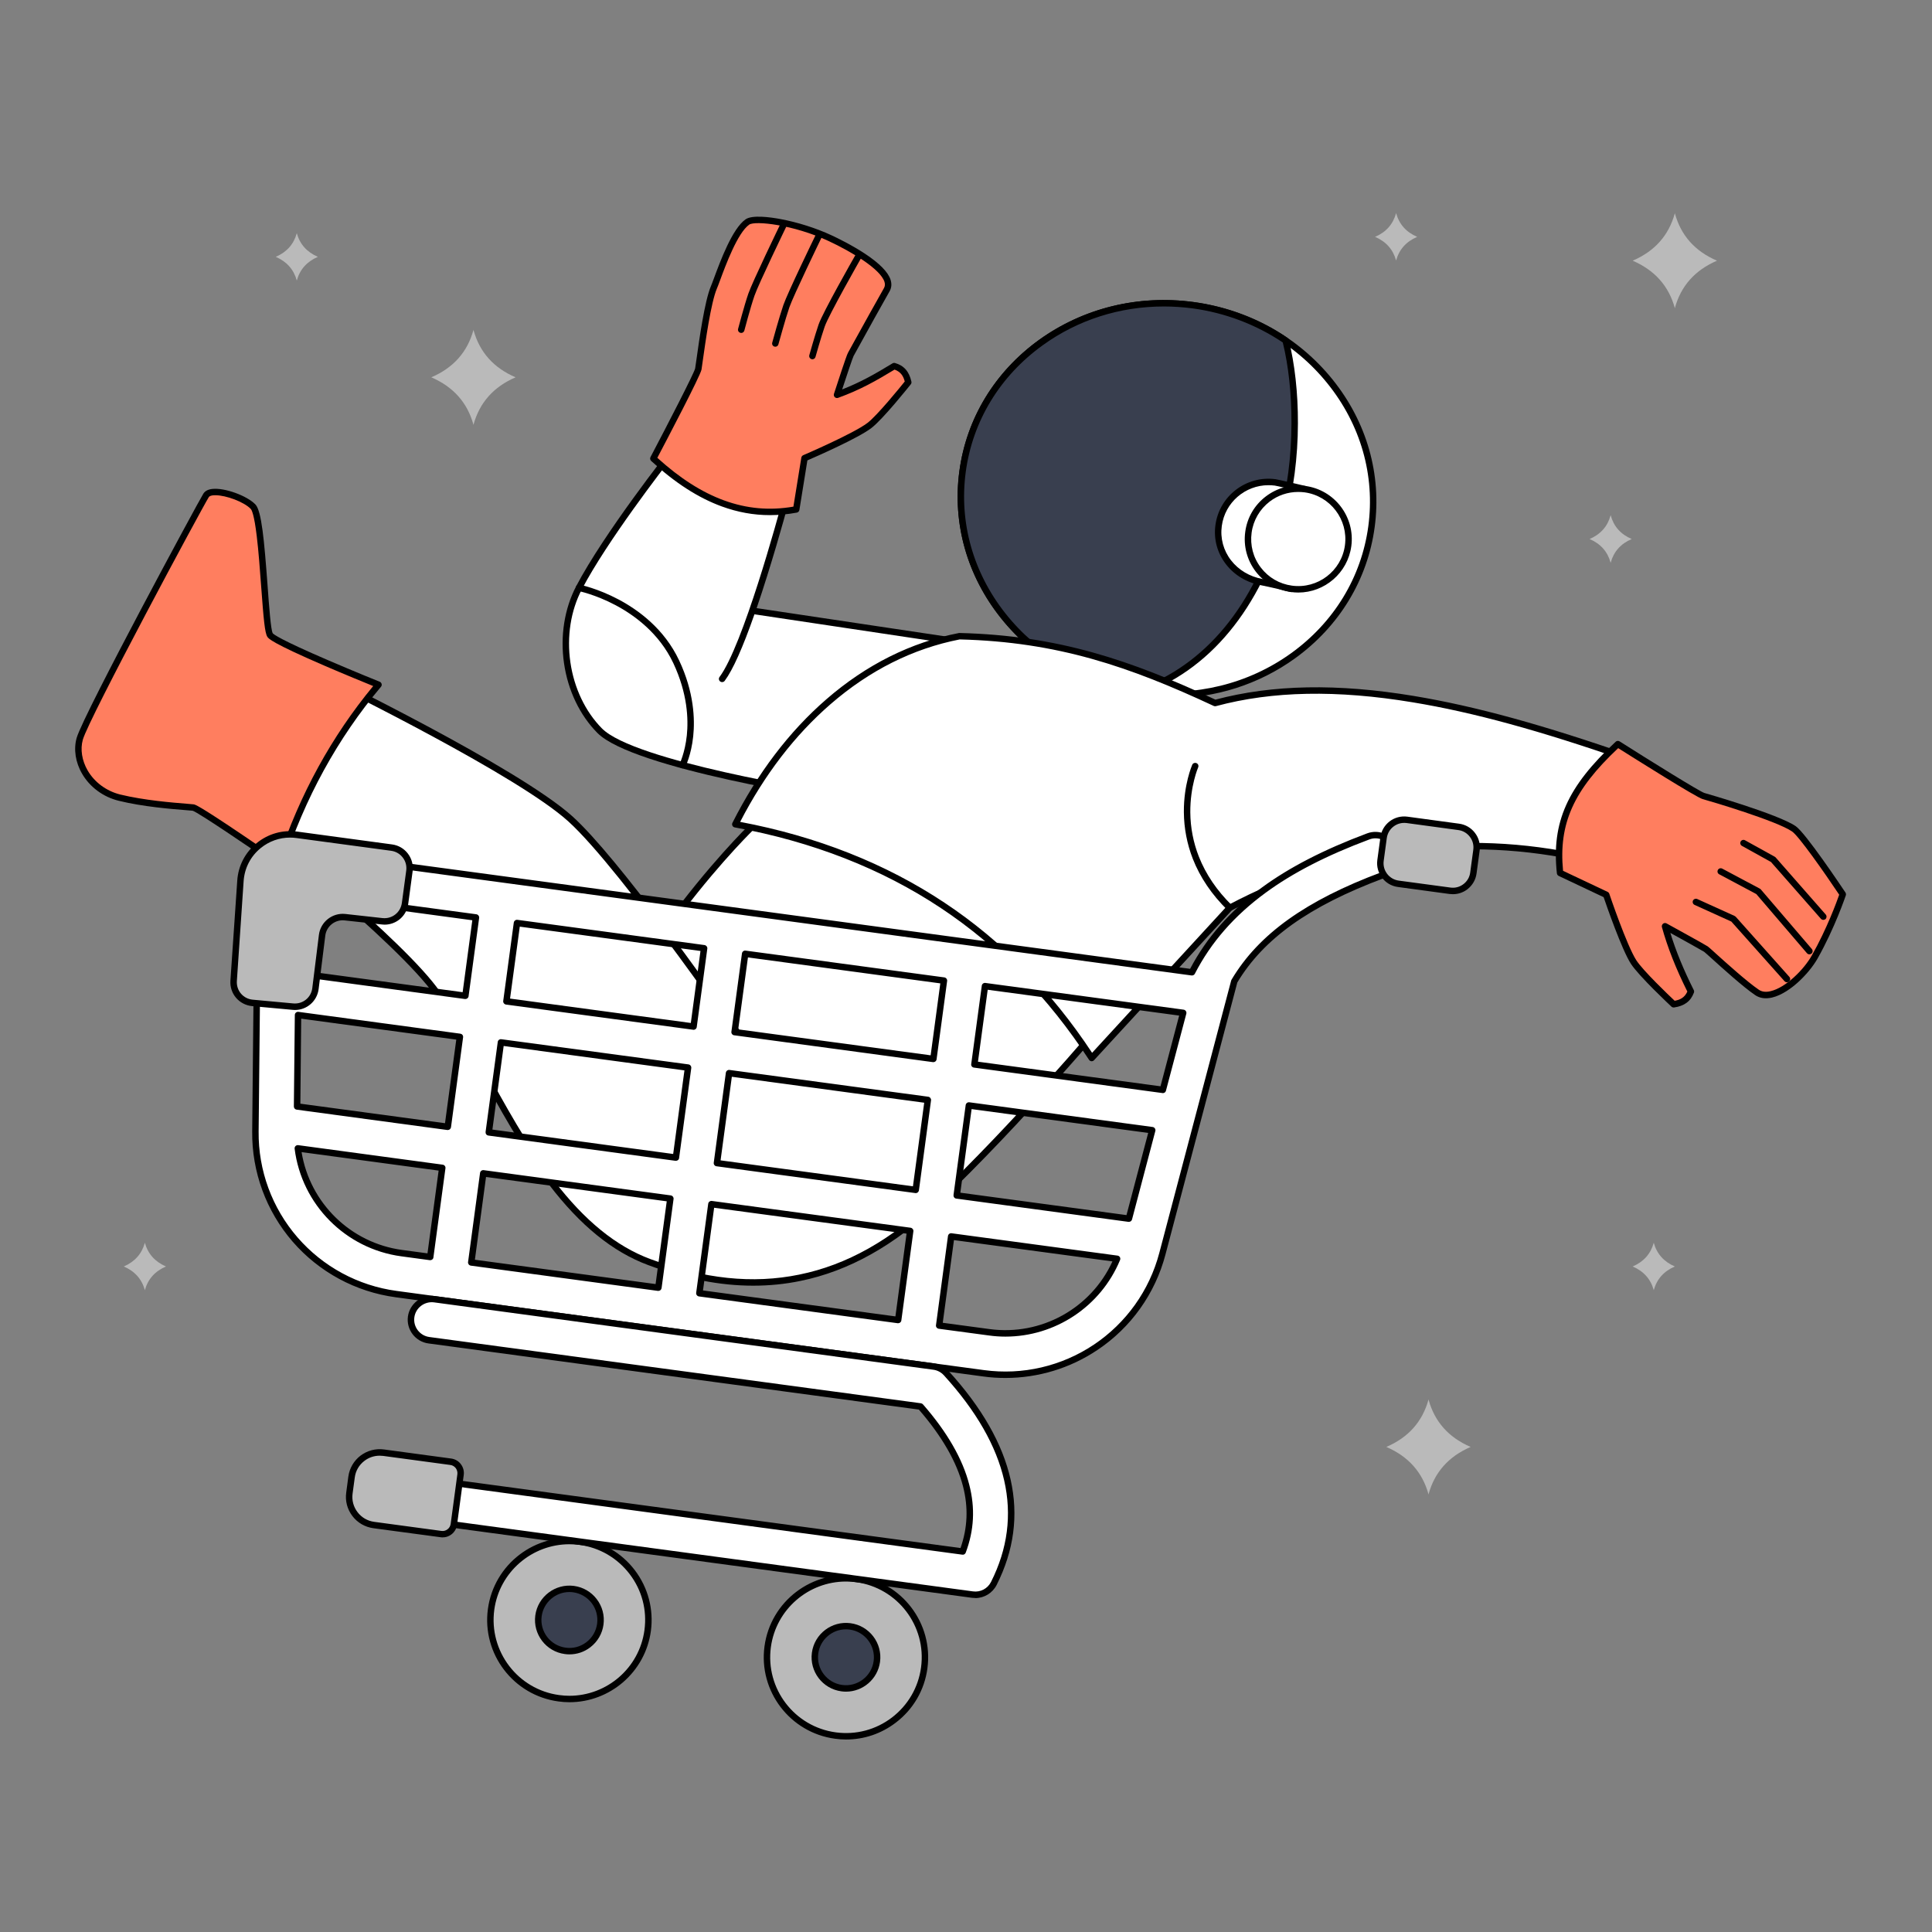 <svg version="1.2" xmlns="http://www.w3.org/2000/svg" viewBox="0 0 3000 3000" width="3000" height="3000">
	<rect x="0" y="0" width="3000" height="3000" fill="#808080" stroke="none"/>
	<style>
		.s0 { fill: #bababa } 
		.s1 { fill: #ffffff } 
		.s2 { fill: #000000 } 
		.s3 { fill: #393f4f } 
		.s4 { fill: #ff7e5f } 
	</style>
	<path id="Layer" class="s0" d="m225 1929.9v-0.4q0 0.1-0.1 0.2 0-0.1 0-0.2v0.4q-7.1 25.6-32.7 36.7 25.6 11 32.7 36.6v0.4q0-0.1 0-0.2 0.1 0.1 0.1 0.2v-0.4q7.1-25.6 32.7-36.6-25.6-11.1-32.7-36.7z"/>
	<path id="Layer" class="s0" d="m460.9 362.2v-0.4q0 0.1 0 0.2 0-0.1-0.1-0.2v0.4q-7 25.6-32.6 36.6 25.6 11.1 32.6 36.7v0.4q0.1-0.1 0.1-0.2 0 0.1 0 0.2v-0.4q7.1-25.6 32.7-36.7-25.6-11-32.7-36.6z"/>
	<path id="Layer" class="s0" d="m2568 1929.9v-0.4q0 0.1-0.1 0.2 0-0.1 0-0.2v0.4q-7.1 25.6-32.7 36.7 25.6 11 32.7 36.6v0.4q0-0.1 0-0.2 0.1 0.1 0.1 0.2v-0.4q7.1-25.6 32.7-36.6-25.6-11.1-32.7-36.7z"/>
	<path id="Layer" class="s0" d="m2501.1 800.3v-0.3q-0.1 0.1-0.1 0.1 0 0-0.1-0.1v0.3q-7 25.7-32.6 36.7 25.6 11 32.6 36.6v0.4q0.1-0.1 0.1-0.2 0 0.1 0.1 0.2v-0.4q7-25.6 32.6-36.6-25.6-11-32.6-36.7z"/>
	<path id="Layer" class="s0" d="m2167.9 331.1v-0.3q0 0 0 0.1 0-0.1-0.1-0.1v0.3q-7 25.7-32.6 36.7 25.6 11 32.6 36.6v0.4q0.1-0.1 0.1-0.2 0 0.1 0 0.2v-0.4q7.1-25.6 32.7-36.6-25.6-11-32.7-36.7z"/>
	<path id="Layer" class="s0" d="m735.3 512.6v-0.7q-0.1 0.2-0.1 0.4-0.1-0.2-0.1-0.4v0.7q-14.1 51.3-65.4 73.3 51.3 22.1 65.4 73.4v0.7q0-0.2 0.1-0.4 0 0.2 0.1 0.4v-0.7q14.1-51.3 65.3-73.4-51.2-22-65.3-73.3z"/>
	<path id="Layer" class="s0" d="m2218.3 2173.5v-0.7q-0.1 0.1-0.1 0.3-0.1-0.2-0.1-0.3v0.7q-14.2 51.3-65.4 73.3 51.2 22.1 65.4 73.3v0.8q0-0.2 0.1-0.4 0 0.2 0.1 0.4v-0.8q14.1-51.2 65.3-73.3-51.2-22-65.3-73.3z"/>
	<path id="Layer" class="s0" d="m2600.8 331.5v-0.7q-0.1 0.1-0.1 0.3-0.1-0.2-0.1-0.3v0.7q-14.2 51.3-65.4 73.3 51.2 22.1 65.4 73.3v0.8q0-0.2 0.1-0.4 0 0.2 0.1 0.4v-0.8q14.1-51.2 65.3-73.3-51.2-22-65.3-73.3z"/>
	<path id="Layer" class="s1" d="m1168.4 1637c0 0-198.3-289.1-282.7-365.5-84.5-76.4-395.6-226.9-395.6-226.9l-109 224.7c0 0 240 190 297.6 272.8 83.5 119.9 163.8 355.9 329.2 417.5 165.5 61.7 310.3 35.1 445.7-94.1 135.5-129.3 266.7-287 266.7-287-43.7-244.7-264-319.1-553.7-293.7 0 0-64.1 62-135.2 161.3"/>
	<path id="Layer" fill-rule="evenodd" class="s2" d="m1169.6 1996.4c-51.8 0-105.8-10.6-163.4-32.1-54.8-20.4-105.1-61.2-153.7-124.8-42.3-55.1-78-120.6-109.6-178.4-23.6-43.2-45.9-84-68.3-116.1-56.6-81.3-294.2-269.9-296.6-271.8-1.8-1.5-2.4-4-1.4-6.1l109-224.6c1.2-2.5 4.2-3.6 6.7-2.4 12.7 6.2 312.6 151.7 396.8 227.7 35.5 32.2 90.3 100.6 142.3 169.8 68.9-95.3 131.1-155.8 131.7-156.4 0.8-0.8 1.9-1.3 3.1-1.4 154-13.5 279 2 371.6 46 103.3 49.1 166.3 133.8 187.4 251.8 0.3 1.4-0.1 2.9-1.1 4.1-1.3 1.5-132.9 159.4-267 287.4-33.9 32.3-69.1 58.8-104.6 78.6-35.3 19.8-72.1 33.7-109.5 41.3-24 5-48.5 7.4-73.4 7.4zm-782.2-728.6c29.6 23.7 240.9 193.2 295.4 271.5 22.7 32.5 45.1 73.6 68.9 117 31.4 57.5 67 122.6 108.7 177.2 47.5 62 96.3 101.7 149.3 121.5 83.4 31 159.1 39 231.3 24.2 73.8-15 142.2-53.4 209.2-117.4 126-120.2 249.8-266.9 264.7-284.8-10.6-57.7-31.7-107.5-62.8-148.2-29.9-39.2-69.8-70.8-118.6-94-90.6-43.1-213.3-58.3-364.7-45.2-9.2 9.1-67.5 67.8-131.1 156.4 68.3 91.5 130.3 181.6 134.8 188.2 1.6 2.3 1 5.4-1.3 7-2.3 1.5-5.4 0.9-7-1.3-1.9-2.9-198.9-289.6-281.9-364.6-77.5-70.2-351.4-205.2-389.9-224z"/>
	<path id="Layer" class="s1" d="m1168.2 948.4l338.5 50.7-202.4 238.9c0 0-318.5-48-373.1-103.4-54.9-55.5-68.9-151.6-32.2-221.8 43.5-83.1 144.7-211 144.7-211l178.4 68.2c0 0-60.7 230.5-100.8 284.2"/>
	<path id="Layer" fill-rule="evenodd" class="s2" d="m1304.3 1243q-0.4 0-0.8-0.1c-13-1.9-320.7-48.9-375.9-104.8-27.3-27.6-45.7-66-51.8-108.2-6.1-42.1 0.6-84.6 18.8-119.5 43.2-82.5 144.1-210.5 145.2-211.8 1.3-1.7 3.6-2.3 5.7-1.5l178.4 68.2c2.4 0.9 3.7 3.5 3 5.9-0.1 0.6-15.4 58.5-35.4 122.2q-8.6 27.6-16.6 50.9l332.5 49.8c1.8 0.3 3.3 1.5 3.9 3.2 0.7 1.7 0.4 3.6-0.8 5l-202.4 238.9c-0.9 1.1-2.3 1.8-3.8 1.8zm-259-535.3c-15.2 19.5-102.6 132.5-141.8 207.4-17.3 33-23.6 73.2-17.8 113.4 5.8 40 23.2 76.5 49 102.6 50.3 50.9 336.3 96.6 367.6 101.5l194.8-229.9-325.6-48.8c-18.1 51.8-33.6 86.4-46.2 103.3-1.6 2.2-4.8 2.6-7 1-2.2-1.7-2.7-4.8-1-7 36.1-48.3 90.2-246.3 98.8-278.2l-170.8-65.3z"/>
	<path id="Layer" class="s1" d="m2129.7 817.9c-22.5 166.5-182.5 281.9-358.1 258.3-175.6-23.7-299.4-177.4-276.9-343.9 22.4-166.5 182.5-282 358.1-258.3 175.6 23.7 299.3 177.4 276.9 343.9z"/>
	<path id="Layer" fill-rule="evenodd" class="s2" d="m1817.3 1084.2c-15.4 0-30.9-1-46.4-3.1-86.1-11.6-162.8-54.3-215.9-120.3-53.1-66-76.3-147.4-65.3-229.2 11-81.8 55-154.2 123.7-203.8 68.7-49.5 153.9-70.4 240-58.8 86.1 11.6 162.7 54.4 215.8 120.3 53.2 66 76.4 147.4 65.4 229.2-11 81.8-55 154.2-123.7 203.8-56.3 40.6-123.7 61.9-193.6 61.9zm-10.3-608.3c-67.8 0-133.2 20.7-187.7 60.1-66.5 47.9-109 117.9-119.7 196.9-10.7 79.1 11.8 157.8 63.2 221.7 51.5 63.9 125.9 105.3 209.4 116.6 83.5 11.2 166.2-9 232.8-57 66.5-48 109-117.9 119.7-197 10.6-79-11.8-157.7-63.3-221.6-51.4-64-125.8-105.4-209.3-116.6-15.1-2.1-30.2-3.1-45.1-3.1z"/>
	<path id="Layer" class="s3" d="m1494.6 732.3c-22.1 164.5 99.1 317 271.6 343 109.7-37.6 186.9-134.2 224.9-269.6 27-96.4 22.9-206.8 5.2-277-41.3-28.1-90-47.5-143.6-54.7-175.3-23.6-335.6 92-358.1 258.3z"/>
	<path id="Layer" fill-rule="evenodd" class="s2" d="m1766.2 1080.3q-0.4 0-0.8 0c-84.7-12.8-160-55.9-211.9-121.5-52.1-65.6-74.7-146.3-63.8-227.2 11-81.8 55-154.2 123.7-203.8 68.7-49.5 153.9-70.4 240-58.8 52.3 7.1 102.7 26.3 145.7 55.6 1 0.7 1.7 1.7 2 2.9 9.4 37.1 14.5 83.2 14.3 129.9-0.1 52.7-6.9 104.5-19.5 149.6-19.3 68.8-48.4 127.1-86.5 173.3-39 47.4-86.7 80.9-141.6 99.8q-0.8 0.2-1.6 0.2zm40.8-604.4c-67.8 0-133.2 20.7-187.7 60.1-66.6 47.9-109.1 117.9-119.7 196.9-10.5 78.2 11.4 156.2 61.7 219.7 50.1 63.3 122.7 105 204.4 117.6 52.7-18.3 98.4-50.7 136-96.2 37.2-45.1 65.6-102.2 84.5-169.7 12.5-44.2 19.1-95.1 19.2-146.9 0.2-45.1-4.6-89.6-13.5-125.6-41.4-27.8-89.6-46.1-139.8-52.9-15.1-2-30.2-3-45.1-3z"/>
	<path id="Layer" class="s1" d="m1141.8 1279.9c74.6-147.8 195.2-262.4 348-292 150.2 3.7 262 40.8 397 103.8 190.5-51.2 415 6.1 646.9 87.1l-70.5 155.2c-176.5-40.4-369.4-22-553.6 75.6l-214.5 233.3c-125.5-192.9-306.6-318.1-553.3-363z"/>
	<path id="Layer" fill-rule="evenodd" class="s2" d="m1695.1 1647.9q-0.2 0-0.4 0c-1.5-0.2-2.9-1-3.7-2.3-63.1-96.8-140.4-176.1-229.9-235.5-92-61.2-199.7-103.3-320.2-125.3-1.5-0.2-2.9-1.2-3.6-2.7-0.7-1.4-0.7-3 0-4.4 39-77.1 88-141.7 145.9-191.9 62-53.8 131.2-88.3 205.6-102.8q0.5-0.1 1.1-0.1c153.5 3.8 266 42.4 397.4 103.5 88.6-23.5 189.5-25.4 308.2-5.7 95.6 15.9 200.4 44.7 339.9 93.4 1.3 0.5 2.4 1.5 2.9 2.7 0.6 1.3 0.5 2.8 0 4.1l-70.6 155.2c-1 2.1-3.3 3.3-5.7 2.8-186.1-42.7-376-16.9-549.3 74.7l-213.9 232.7c-0.9 1-2.3 1.6-3.7 1.6zm-545.8-371.7c119.1 22.5 225.9 64.7 317.3 125.5 89 59.1 166.1 137.5 229.2 233.1l210.1-228.6q0.6-0.6 1.4-1c174.4-92.4 365.5-119 553-77l66.6-146.5c-136.4-47.4-239.2-75.6-333-91.1-118.1-19.6-218.1-17.7-305.8 5.9-1.1 0.3-2.3 0.2-3.4-0.3-130.8-61-242.4-99.5-394.5-103.3-72.5 14.2-140 48-200.5 100.5-55.4 48-102.6 109.5-140.4 182.8z"/>
	<path id="Layer" class="s2" d="m1909.6 1414.6c-1.2 0-2.5-0.5-3.5-1.4-24.5-24-42.6-50.8-53.9-79.6-9-23.1-13.7-47.5-13.9-72.6-0.3-42.7 12.5-72.2 13-73.5 1.1-2.5 4.1-3.6 6.6-2.5 2.6 1.1 3.7 4 2.6 6.6-0.1 0.2-12.5 29.1-12.2 69.8 0.2 23.8 4.7 46.9 13.3 68.8 10.8 27.4 28.1 52.9 51.5 75.8 2 1.9 2 5.1 0.1 7.1-1 1-2.3 1.5-3.6 1.5z"/>
	<path id="Layer" class="s1" d="m2047 836.9c3.4-25.1-5.5-49.1-22.2-65.7l1.6-11.6c0 0-41.7-9.9-46.3-10.5-42.8-5.8-82.1 24.2-87.9 66.9-5.7 42.8 24.6 80.2 67 87.9 11.7 2.1 46.3 10.5 46.3 10.5l2.7-20c20.5-11.6 35.5-32.3 38.8-57.5z"/>
	<path id="Layer" fill-rule="evenodd" class="s2" d="m2005.5 919.4q-0.6 0-1.2-0.1c-0.3-0.1-34.6-8.4-46-10.5-22-4-41.4-15.5-54.6-32.6-13.5-17.4-19.4-39-16.4-60.8 6.1-45.4 48-77.4 93.4-71.3 4.8 0.7 42.5 9.6 46.8 10.6 2.5 0.6 4.2 3 3.8 5.5l-1.2 9.2c17.3 18.4 25.3 43.1 21.9 68.2-3.4 25.1-17.6 46.8-39.2 59.9l-2.4 17.6c-0.1 1.4-0.9 2.6-2.1 3.4-0.8 0.6-1.8 0.9-2.8 0.9zm-35.9-166c-36 0-67.5 26.7-72.4 63.3-2.6 19.1 2.5 38.1 14.4 53.4 11.7 15.1 29 25.3 48.5 28.9 9 1.6 30.9 6.8 41.2 9.2l1.9-14.5c0.3-1.5 1.2-2.9 2.5-3.6 20.1-11.4 33.3-31.1 36.4-53.9 3.1-22.8-4.5-45.2-20.8-61.5-1.1-1.1-1.7-2.6-1.4-4.2l0.9-7.1c-16.5-3.9-38.4-9-41.4-9.4q-4.9-0.6-9.8-0.6z"/>
	<path id="Layer" class="s1" d="m2015.9 915.1c-43.2 0-78.1-34.9-78.1-78.1 0-43.2 34.9-78.1 78.1-78.1 43.2 0 78.2 34.9 78.2 78.1 0 43.2-35 78.1-78.2 78.1z"/>
	<path id="Layer" fill-rule="evenodd" class="s2" d="m2016 920.1q-5.5 0-11.2-0.8c-22-2.9-41.5-14.3-55-31.9-13.4-17.7-19.2-39.5-16.2-61.5 2.9-22 14.3-41.6 31.9-55 17.7-13.5 39.5-19.3 61.5-16.3 45.4 6.1 77.4 48.1 71.3 93.5-5.6 41.6-41.4 72-82.3 72zm-0.2-156.2c-15.9 0-31.3 5.1-44.2 14.9-15.5 11.9-25.5 29.1-28.1 48.4-2.6 19.4 2.4 38.6 14.3 54.1 11.8 15.5 29 25.5 48.4 28.1 39.9 5.4 76.8-22.7 82.2-62.6 5.4-40-22.8-76.9-62.7-82.3q-5-0.6-9.9-0.6z"/>
	<path id="Layer" class="s4" d="m2512.2 1155.4c-71.1 66-98.3 119.9-89.8 200.2l71.8 33.9c0 0 27.2 80.7 42.4 104.3 12.3 19 62.2 65.6 62.2 65.6 16.7-2.3 23.3-10.2 26.8-19.8-16.5-32.9-30.5-66.5-40.1-101.2 0 0 59.7 32.8 63.5 35.4 3.8 2.6 53.6 49.8 79.2 67.2 25.2 17.2 71.8-23.5 89.6-54.9 27.2-48 43.6-97.4 43.6-97.4 0 0-60.9-91.5-75.8-101.7-25.2-17.3-130.5-48.2-140.4-50.9-10-2.7-133-80.7-133-80.7z"/>
	<path id="Layer" fill-rule="evenodd" class="s2" d="m2598.8 1564.4c-1.2 0-2.5-0.4-3.4-1.3-2-1.9-50.5-47.3-63-66.6-14.2-22.1-37.9-90.5-42.3-103.4l-69.8-33c-1.6-0.8-2.6-2.3-2.8-4-8.5-79.3 16.3-134.7 91.3-204.3 1.6-1.6 4.1-1.8 6.1-0.6 46.9 29.8 124.2 77.8 131.6 80.1 1.1 0.3 114.6 32.8 141.9 51.6 15.3 10.5 70.9 93.6 77.2 103 0.8 1.3 1.1 2.9 0.6 4.4-0.2 0.5-16.9 50.4-44 98.3-7.1 12.4-18.2 25.8-30.5 36.9-9.7 8.7-24.5 19.8-40.1 23.5-10.2 2.3-19 1.1-26.2-3.8-18.8-12.8-50.4-41.4-67.4-56.8-5.6-5-10.9-9.8-11.9-10.5-2.2-1.5-29.6-16.7-52.4-29.3 8.6 28.1 20.6 57.3 36.4 88.8 0.6 1.2 0.7 2.7 0.2 4-5 13.4-14.8 20.7-30.8 23q-0.3 0-0.7 0.1zm-171.7-212.2l69.2 32.7c1.2 0.6 2.1 1.6 2.6 2.9 0.2 0.8 27.2 80.4 41.9 103.2 10.5 16.3 50.7 54.6 59.6 63 7.8-1.4 15.3-4.5 19.7-14.3-17.7-35.5-30.7-68.3-39.5-100.1-0.5-1.9 0.2-4 1.8-5.3 1.5-1.2 3.7-1.4 5.5-0.4 6.1 3.4 60 33 63.9 35.7 1.2 0.8 4.1 3.4 12.8 11.3 16.9 15.2 48.2 43.5 66.4 55.9 4.8 3.3 10.9 4.1 18.3 2.3 23.3-5.4 51.4-33 64.1-55.5 23.4-41.3 38.9-84 42.5-94.3-24.4-36.5-63-91.3-73.2-98.2-23.8-16.4-125.3-46.6-138.9-50.3-9.7-2.6-104.6-62.4-131.1-79.1-69.2 65-92.7 117.2-85.6 190.5z"/>
	<path id="Layer" class="s2" d="m2774.8 1525.3c-1.4 0-2.8-0.6-3.8-1.7l-82.6-92.6-57.1-25.9c-2.5-1.1-3.6-4.1-2.5-6.6 1.2-2.5 4.1-3.6 6.7-2.5l58 26.3q1 0.5 1.7 1.2l83.3 93.4c1.8 2.1 1.7 5.2-0.4 7.1-0.9 0.8-2.1 1.3-3.3 1.3z"/>
	<path id="Layer" class="s2" d="m2831.3 1428.4c-1.4 0-2.8-0.6-3.8-1.7l-77.5-88.2-45.1-25c-2.4-1.3-3.3-4.3-2-6.8 1.4-2.4 4.4-3.3 6.8-1.9l45.9 25.4q0.8 0.4 1.4 1l78 88.9c1.8 2.1 1.6 5.2-0.4 7.1-1 0.8-2.2 1.2-3.3 1.2z"/>
	<path id="Layer" class="s2" d="m2809.6 1481.9c-1.4 0-2.8-0.6-3.8-1.8l-78.6-91.8-57.6-30.7c-2.5-1.3-3.4-4.3-2.1-6.7 1.3-2.5 4.3-3.4 6.8-2.1l58.4 31.1q0.8 0.4 1.5 1.2l79.2 92.5c1.8 2.1 1.6 5.3-0.5 7.1-1 0.8-2.1 1.2-3.3 1.2z"/>
	<path id="Layer" class="s4" d="m1014.5 712c71.4 65.6 142.6 93.9 221.9 79l12.8-79.6c0 0 78.3-33.5 100.7-50.6 18-13.7 60.5-67.2 60.5-67.2-3.7-16.4-12.1-22.3-21.9-25.1-31.5 19.1-54.9 32.3-88.8 44.6 0 0 19.1-58.7 21.3-62.7 2.3-4 40.7-73.8 56-100.7 15.2-26.6-55.6-64.8-88.4-80-50-23.3-115.1-34.1-128.1-25-23.3 16.4-45.9 87.2-52 101.6-11.9 28.2-22.2 116.6-24.1 126.7-2 10.2-69.9 139-69.9 139z"/>
	<path id="Layer" fill-rule="evenodd" class="s2" d="m1195.4 800q0 0 0-0.1 0 0.1 0 0.1zm-74.6-13.6c-36.6-13.4-72.5-36.5-109.7-70.7-1.6-1.6-2.1-4-1-6 25.9-49.2 67.7-130.1 69.3-137.6 0.4-1.9 1.2-7.4 2.1-14.3 4.1-29.3 12.6-90.3 22.4-113.4 1.1-2.5 2.6-6.7 4.6-12 10-27 28.6-77.4 49.2-91.8 10.2-7.2 38.2-3.4 53.9-0.5 26.8 5 55.6 14.1 79.2 25.1 8.9 4.1 32 15.3 52.7 29 22.4 14.9 35.6 28.4 39.4 40.3 2 6.4 1.5 12.3-1.5 17.7-11.1 19.3-34.4 61.6-47 84.4-5 9.1-8.4 15.1-9 16.3-1.5 2.9-10.6 30.2-17.7 51.8 29.6-11.6 51.5-24.3 78.2-40.5 1.2-0.7 2.6-0.9 3.9-0.5 13.8 3.9 21.9 13.1 25.4 28.8 0.4 1.5 0 3.1-0.9 4.2-1.8 2.2-43.1 54.2-61.4 68.1-20.6 15.7-85.3 44.1-99.2 50.1l-12.4 76.9c-0.3 2.1-1.9 3.8-4 4.2-14.2 2.6-28.1 3.9-41.8 3.9-25.3 0-50-4.5-74.7-13.5zm-100.1-75.5c35.2 31.9 69.1 53.5 103.5 66.1 35.4 12.9 70.7 16.1 107.8 9.7l12.3-76.1c0.3-1.7 1.4-3.1 3-3.8 0.8-0.3 77.9-33.5 99.6-50 15.3-11.7 50.3-54.8 58-64.4-2-7.7-5.7-14.9-15.8-18.5-29.1 17.6-52.8 31.2-87.7 43.9-1.8 0.6-3.8 0.2-5.2-1.1-1.3-1.3-1.8-3.3-1.2-5.2 4.5-13.8 19.3-59.5 21.7-63.6 0.6-1.1 4.1-7.4 8.9-16.2 12.6-22.7 36-65.1 47.1-84.5 1.6-2.9 1.8-6 0.7-9.6-6.4-19.9-50.8-46.6-86.9-63.4-54.4-25.3-114-31.8-123.1-25.4-18 12.6-36.6 62.9-45.5 87.1-2 5.4-3.6 9.7-4.8 12.4-9.2 21.9-17.6 82-21.7 110.9-1 7.6-1.7 12.6-2.1 14.7-1.9 10-54 109.3-68.6 137z"/>
	<path id="Layer" class="s4" d="m587.7 1063.3c-68.8 81.7-119.4 174.9-153 278.9 0 0-125.7-87-134.6-88.2-8.9-1.2-68.2-4-114.7-15.4-46.4-11.5-71.5-56.4-61.6-91.3 9.9-35 188-365 196.3-378.2 8.2-13.1 56.9 1.2 72.8 17.6 15.9 16.4 17.8 186.6 26.4 199.4 8.7 12.8 168.4 77.2 168.4 77.2z"/>
	<path id="Layer" fill-rule="evenodd" class="s2" d="m434.7 1347.2c-1 0-2-0.3-2.8-0.9-46.9-32.4-124-84.6-132.7-87.4-1.8-0.2-5.6-0.5-10.5-0.9-21.7-1.7-67-5.3-104.5-14.6-24-5.9-44.7-21.2-56.7-41.9-10.4-17.8-13.4-38.1-8.5-55.6 5.4-19 56.9-118.3 99.1-198.2 45.6-86.3 93.2-174 97.7-181.2 2.6-4.1 7.3-6.6 14.1-7.3 19.1-2 53.3 10.4 66.6 24 9.8 10.1 13.8 56.6 19 126.3 2.2 30.6 5 68.8 8 73.8 1.3 1.7 11.4 9.8 86 41.9 40.2 17.3 79.7 33.3 80.1 33.4 1.5 0.6 2.6 1.9 3 3.5 0.4 1.5 0 3.2-1.1 4.4-67.2 79.8-118.4 173.1-152 277.2-0.5 1.5-1.7 2.7-3.2 3.2q-0.8 0.3-1.6 0.3zm-100.3-578.2q-1.8 0-3.4 0.1c-3.4 0.4-5.9 1.4-6.7 2.7-10.4 16.5-186.2 343.5-195.7 376.8-4.2 14.9-1.4 32.4 7.5 47.8 10.7 18.4 29.2 32 50.5 37.3 36.8 9 81.4 12.6 102.9 14.3 5.6 0.5 9.3 0.8 11.2 1 2.4 0.4 6.8 0.9 72.8 45.4 24.2 16.3 48.1 32.7 58.5 39.9 33.4-100.6 83-191 147.5-269-12.9-5.3-43.7-17.8-74.7-31.2-83.4-36-87.8-42.5-89.6-45.2-4-5.9-5.9-27.4-9.7-78.7-1.9-25.5-4-54.4-6.8-77.4-4-33.9-7.9-41.1-9.4-42.6-10.4-10.8-38.1-21.2-54.9-21.2zm-35 489.9z"/>
	<path id="Layer" class="s2" d="m1151 517q-0.7 0-1.3-0.2c-2.7-0.7-4.3-3.4-3.6-6.1 0.4-1.4 9.5-36.1 15.9-54.7 6.5-18.7 48-104.5 49.8-108.1 1.2-2.5 4.2-3.5 6.7-2.3 2.5 1.2 3.5 4.2 2.3 6.6-0.4 0.9-43.1 89-49.3 107.1-6.3 18.2-15.6 53.6-15.7 54-0.6 2.2-2.6 3.7-4.8 3.7z"/>
	<path id="Layer" class="s2" d="m1203.9 538.4q-0.6 0-1.3-0.2c-2.7-0.7-4.2-3.4-3.5-6.1 0.4-1.6 10.9-39.8 17.3-58.4 6.4-18.6 48-104.5 49.8-108.1 1.2-2.5 4.2-3.5 6.6-2.3 2.5 1.2 3.6 4.2 2.4 6.7-0.5 0.9-43.1 88.9-49.4 107-6.3 18.2-16.9 57.3-17.1 57.7-0.6 2.3-2.6 3.7-4.8 3.7z"/>
	<path id="Layer" class="s2" d="m1261.5 557.9q-0.7 0-1.3-0.2c-2.7-0.8-4.2-3.5-3.5-6.2 0.1-0.3 8.1-29.1 14.4-47.6 6.5-18.9 54.9-103.9 57-107.5 1.4-2.4 4.4-3.3 6.8-1.9 2.4 1.4 3.3 4.4 1.9 6.8-0.5 0.9-50 87.8-56.2 105.8-6.3 18.3-14.2 46.8-14.3 47.1-0.6 2.2-2.6 3.7-4.8 3.7z"/>
	<path id="Layer" class="s2" d="m1059.8 1193.1c-0.7 0-1.5-0.2-2.3-0.5-2.4-1.3-3.4-4.3-2.1-6.8 0-0.1 8.2-16.6 11.1-43.9 2.6-25.2 1.1-65.1-20.9-112-22.1-47-61.1-75-89.8-90.2-31.3-16.6-57.5-22-57.8-22-2.7-0.6-4.4-3.2-3.9-5.9 0.6-2.7 3.2-4.5 5.9-3.9 1.2 0.2 27.9 5.7 60.4 22.9 30.2 16 71 45.3 94.2 94.8 23.2 49.3 24.6 91.3 21.8 117.9-3.1 29-11.8 46.2-12.1 46.9-0.9 1.7-2.7 2.7-4.5 2.7z"/>
	<path id="Layer" class="s0" d="m884.1 2638.2c-67.8 0-122.6-54.8-122.6-122.7 0-67.8 54.8-122.6 122.6-122.6 67.9 0 122.7 54.8 122.7 122.6 0 67.9-54.8 122.7-122.7 122.7z"/>
	<path id="Layer" fill-rule="evenodd" class="s2" d="m884.2 2643.2q-8.5 0-17.1-1.2c-69.8-9.4-118.9-73.8-109.5-143.5 9.4-69.8 73.8-118.9 143.6-109.5 33.8 4.6 63.8 22 84.5 49.1 20.6 27.1 29.5 60.7 25 94.5-8.7 64-63.6 110.6-126.5 110.6zm-0.1-245.3c-58 0-108.6 42.9-116.6 101.9-8.6 64.3 36.6 123.7 100.9 132.3q8 1.1 15.8 1.1c58 0 108.6-43 116.5-102 4.2-31.1-3.9-62-23-87-19.1-25-46.7-41.1-77.8-45.3-5.4-0.7-10.6-1-15.8-1z"/>
	<path id="Layer" class="s3" d="m884.1 2563.9c-26.7 0-48.4-21.6-48.4-48.4 0-26.7 21.7-48.4 48.4-48.4 26.8 0 48.4 21.7 48.4 48.4 0 26.8-21.6 48.4-48.4 48.4z"/>
	<path id="Layer" fill-rule="evenodd" class="s2" d="m884.3 2568.9q-3.7 0-7.3-0.5c-29.2-3.9-49.7-30.8-45.8-60 4-29.2 30.9-49.7 60.1-45.8 14.1 1.9 26.7 9.2 35.3 20.5 8.7 11.4 12.4 25.4 10.5 39.6-1.9 14.1-9.2 26.6-20.6 35.3-9.4 7.2-20.6 10.9-32.2 10.9zm-0.2-96.8c-21.4 0-40 15.9-43 37.6-3.2 23.7 13.5 45.6 37.3 48.8 11.4 1.6 22.8-1.4 32.1-8.5 9.2-7 15.1-17.2 16.7-28.7 1.5-11.5-1.5-22.9-8.5-32.1-7.1-9.2-17.3-15.1-28.7-16.7q-3-0.4-5.9-0.4z"/>
	<path id="Layer" class="s0" d="m1313.6 2696.1c-67.8 0-122.6-54.8-122.6-122.7 0-67.8 54.8-122.6 122.6-122.6 67.9 0 122.7 54.8 122.7 122.6 0 67.9-54.8 122.7-122.7 122.7z"/>
	<path id="Layer" fill-rule="evenodd" class="s2" d="m1313.9 2701.1q-8.7 0-17.3-1.2c-69.8-9.4-118.9-73.8-109.5-143.5 9.4-69.8 73.8-118.9 143.6-109.5 69.7 9.4 118.8 73.8 109.4 143.6-4.5 33.8-22 63.8-49.1 84.4-22.5 17.2-49.3 26.2-77.1 26.2zm-0.4-245.3c-57.9 0-108.5 42.9-116.5 101.9-8.7 64.3 36.6 123.7 100.9 132.3 31.1 4.2 62.1-4 87-23 25-19.1 41.1-46.7 45.3-77.9 8.7-64.3-36.6-123.6-100.9-132.3q-7.9-1.1-15.8-1z"/>
	<path id="Layer" class="s3" d="m1313.6 2621.8c-26.7 0-48.4-21.6-48.4-48.4 0-26.7 21.7-48.4 48.4-48.4 26.8 0 48.4 21.7 48.4 48.4 0 26.8-21.6 48.4-48.4 48.4z"/>
	<path id="Layer" fill-rule="evenodd" class="s2" d="m1313.7 2626.8q-3.6 0-7.2-0.5c-29.2-3.9-49.7-30.8-45.8-60 3.9-29.2 30.9-49.7 60-45.8 29.2 3.9 49.8 30.9 45.8 60.1-3.6 26.7-26.6 46.2-52.8 46.2zm-0.1-96.8c-21.4 0-40.1 15.9-43 37.6-3.2 23.7 13.5 45.6 37.2 48.8 23.7 3.2 45.6-13.5 48.8-37.2 3.2-23.7-13.5-45.6-37.2-48.8q-2.9-0.4-5.8-0.4z"/>
	<g id="Layer">
		<path id="Layer" fill-rule="evenodd" class="s1" d="m2165.9 1317.6c6.2 16.6-2.3 35.1-18.9 41.4-116.3 43.5-188.7 94.9-230.3 164.6l-111.8 423.3c-32.5 123-151.4 202.5-277.5 185.5l-912.3-123c-126.1-16.9-219.7-125.1-218.5-252.3l3.1-304.3c0.7-73.5 65.7-129.8 138.6-120l1312.6 177c25.5-49.6 62-91.4 111.3-127.5 42.7-31.3 95.7-58.6 162.3-83.5 16.6-6.2 35.1 2.2 41.3 18.8zm-1479.1 495.8l-224.3-30.2c10.5 83.3 76 151.1 161.2 162.6l44.4 6c0 0 18.7-138.4 18.7-138.4zm8.6-63.7c0 0 18.8-139.7 18.8-139.7l-251.4-33.9-1.4 142.1zm-232-238.3l259.4 34.9 16.4-121.6-209.3-28.2c-16.8-2.3-33 2.6-45.8 13.6-12.8 11.1-19.9 26.5-20.1 43.4l-0.5 57.8zm577.6 349.8l-290.6-39.2-18.7 138.4 290.6 39.2zm27.4-203.4l-290.6-39.2-18.8 139.7 290.6 39.2zm8.6-63.6l16.4-121.7-290.6-39.1-16.4 121.6zm336.3 317.2l-308.6-41.6-18.7 138.4 308.7 41.6zm27.4-203.4l-308.7-41.6-18.8 139.7 308.7 41.6zm8.5-63.6l16.4-121.7-308.6-41.6-16.4 121.6zm285.3 310.4l-257.7-34.7-18.6 138.4 77.7 10.4c85.2 11.5 166.4-36.5 198.6-114.1zm54.5-199.7l-284.8-38.4-18.8 139.7 267.3 36.1c0 0 36.3-137.4 36.3-137.4zm48.1-182.2l-307.9-41.5-16.4 121.6 292.7 39.5z"/>
		<path id="Layer" fill-rule="evenodd" class="s2" d="m1561.2 2139.7c-11.5 0-23-0.7-34.4-2.3l-912.4-123c-62.2-8.4-119-39.1-160.1-86.5-41-47.5-63.3-108.1-62.7-170.8l3-304.3c0.4-36.5 16.4-71.1 44-95 27.6-23.9 64.2-34.8 100.4-29.9l1309 176.5c25.8-48.9 62.2-90.2 111.2-126.1 43.1-31.6 96.5-59.1 163.5-84.2 9.3-3.5 19.4-3.1 28.4 1 9.1 4.1 15.9 11.5 19.4 20.8 7.2 19.2-2.6 40.6-21.8 47.8-58.3 21.8-104.8 45.3-142 71.8-36.9 26.4-64.8 55.8-85.4 90.1l-111.6 422.6c-16 60.7-53.5 113.3-105.7 148.1-42.5 28.5-92.2 43.4-142.8 43.4zm-1039.2-803c-28 0-55.4 10.1-76.8 28.6-25.4 22-40.2 53.9-40.5 87.6l-3.1 304.2c-0.6 60.3 20.8 118.6 60.3 164.2 39.5 45.6 94.1 75.1 153.8 83.2l912.4 123c59.8 8.1 120.3-6 170.4-39.5 50.1-33.5 86.2-84 101.6-142.3l111.7-423.3q0.2-0.7 0.6-1.3c21.3-35.8 50.3-66.4 88.5-93.7 37.9-27 85.1-51 144.4-73.1 14-5.2 21.1-20.9 15.9-34.9-2.6-6.8-7.6-12.2-14.2-15.2-6.6-3-13.9-3.3-20.7-0.7-66.1 24.7-118.8 51.8-161.1 82.8-48.8 35.8-84.7 76.9-109.9 125.8-0.9 1.8-3 2.9-5.1 2.6l-1312.5-176.9q-7.9-1.1-15.7-1.1zm1039.2 738.8q-12.9 0-25.8-1.8l-77.7-10.4c-1.4-0.2-2.5-0.9-3.4-2-0.8-1-1.1-2.3-0.9-3.7l18.6-138.3c0.4-2.8 2.9-4.7 5.6-4.3l257.7 34.7c1.5 0.2 2.9 1.1 3.7 2.5 0.7 1.3 0.8 3 0.2 4.4-30.1 72.6-101.1 118.9-178 118.9zm-24.5-11.7c79.9 10.8 157.4-32.2 190.7-105.1l-246.1-33.1-17.4 128.4 72.8 9.8zm-142-9.1q-0.4 0-0.7 0l-308.7-41.6c-2.7-0.4-4.6-2.9-4.3-5.6l18.7-138.4c0.2-1.3 0.9-2.5 1.9-3.3 1.1-0.8 2.4-1.2 3.7-1l308.7 41.6c1.3 0.2 2.5 0.9 3.3 1.9 0.8 1.1 1.2 2.4 1 3.7l-18.7 138.4c-0.3 2.5-2.5 4.3-4.9 4.3zm-303.1-50.9l298.8 40.3 17.3-128.5-298.8-40.2c0 0-17.3 128.4-17.3 128.4zm-69.3 0.7q-0.3 0-0.7 0l-290.5-39.2c-1.3-0.2-2.5-0.9-3.3-1.9-0.8-1.1-1.2-2.4-1-3.7l18.6-138.4c0.4-2.7 2.9-4.7 5.7-4.3l290.5 39.2c1.3 0.2 2.5 0.9 3.3 1.9 0.8 1.1 1.2 2.4 1 3.7l-18.6 138.4c-0.4 2.5-2.5 4.3-5 4.3zm-284.9-48.4l280.6 37.8 17.3-128.5-280.6-37.8zm-69.3 0.7q-0.4 0-0.7 0l-44.4-6c-86.5-11.7-154.6-80.4-165.5-167-0.2-1.5 0.3-3.1 1.4-4.2 1.1-1.1 2.7-1.6 4.2-1.4l224.3 30.3c2.7 0.3 4.7 2.9 4.3 5.6l-18.7 138.4c-0.1 1.3-0.8 2.5-1.9 3.3-0.9 0.7-1.9 1-3 1zm-199.8-167.8c12.9 79.1 76.2 141.1 156.1 151.9l39.4 5.3 17.3-128.5-212.8-28.7zm1284.6 108.3q-0.3 0-0.6 0l-267.4-36.1c-1.3-0.1-2.5-0.8-3.3-1.9-0.8-1-1.1-2.4-1-3.7l18.9-139.7c0.4-2.7 2.9-4.6 5.6-4.3l284.8 38.4c1.4 0.2 2.6 1 3.4 2.2 0.8 1.2 1.1 2.7 0.7 4l-36.2 137.4c-0.6 2.2-2.6 3.7-4.9 3.7zm-261.7-45.3l258 34.8 33.7-127.6-274.2-37zm-69.3 0.7q-0.3 0-0.6-0.1l-308.7-41.6c-1.3-0.1-2.5-0.8-3.3-1.9-0.8-1-1.2-2.4-1-3.7l18.8-139.7c0.4-2.7 2.9-4.7 5.7-4.3l308.6 41.6c1.3 0.2 2.5 0.9 3.3 1.9 0.8 1.1 1.2 2.4 1 3.7l-18.8 139.8c-0.4 2.5-2.5 4.3-5 4.3zm-303-50.9l298.7 40.3 17.5-129.8-298.7-40.3zm-69.3 0.7q-0.4 0-0.7 0l-290.6-39.2c-1.3-0.2-2.5-0.9-3.3-1.9-0.8-1.1-1.1-2.4-1-3.7l18.9-139.8c0.3-2.7 2.9-4.6 5.6-4.2l290.6 39.1c2.7 0.4 4.6 2.9 4.3 5.7l-18.9 139.7c-0.1 1.3-0.8 2.5-1.9 3.3-0.9 0.6-1.9 1-3 1zm-285-48.5l280.7 37.9 17.5-129.8-280.7-37.9zm-69.3 0.7q-0.3 0-0.6 0l-234-31.6c-2.5-0.3-4.4-2.4-4.4-5l1.5-142c0-1.4 0.6-2.8 1.7-3.7 1.1-1 2.5-1.4 3.9-1.2l251.4 33.9c1.3 0.2 2.5 0.8 3.3 1.9 0.8 1 1.2 2.4 1 3.7l-18.8 139.7c-0.4 2.5-2.5 4.3-5 4.3zm-228.9-40.9l224.6 30.3 17.5-129.8-240.8-32.5c0 0-1.3 132-1.3 132zm1339.3-16.4q-0.3 0-0.7-0.1l-292.6-39.5c-1.4-0.1-2.5-0.8-3.4-1.9-0.8-1-1.1-2.4-0.9-3.7l16.4-121.6c0.1-1.3 0.8-2.5 1.9-3.3 1-0.8 2.4-1.2 3.7-1l307.8 41.5c1.5 0.2 2.7 1 3.5 2.2 0.8 1.2 1.1 2.7 0.7 4.1l-31.6 119.5c-0.5 2.3-2.5 3.8-4.8 3.8zm-287.1-48.8l283.4 38.2 29-109.8-297.3-40.1c0 0-15.1 111.7-15.1 111.7zm-69.2 0.7q-0.4 0-0.7 0l-308.7-41.7c-1.3-0.1-2.5-0.8-3.3-1.9-0.8-1-1.2-2.4-1-3.7l16.4-121.6c0.4-2.7 2.9-4.7 5.6-4.3l308.7 41.6c1.3 0.2 2.5 0.9 3.3 1.9 0.8 1.1 1.2 2.4 1 3.7l-16.4 121.7c-0.3 2.5-2.5 4.3-4.9 4.3zm-303.1-50.9l298.8 40.3 15-111.7-298.7-40.3zm-69.3 0.7q-0.4 0-0.7-0.1l-290.6-39.1c-1.3-0.2-2.5-0.9-3.3-2-0.8-1-1.2-2.3-1-3.7l16.4-121.6c0.4-2.7 2.9-4.6 5.6-4.3l290.6 39.2c1.3 0.2 2.5 0.9 3.3 1.9 0.8 1.1 1.2 2.4 1 3.7l-16.4 121.7c-0.3 2.5-2.5 4.3-4.9 4.3zm-285-48.5l280.7 37.9 15-111.8-280.6-37.8zm-69.3 0.7q-0.4 0-0.7 0l-259.3-35c-2.5-0.3-4.4-2.5-4.4-5l0.6-57.9c0.2-18.3 7.9-35 21.8-47.1 13.9-12 31.5-17.2 49.7-14.8l209.3 28.2c1.3 0.2 2.5 0.9 3.3 2 0.8 1 1.2 2.4 1 3.7l-16.4 121.6c-0.3 2.5-2.5 4.3-4.9 4.3zm-254.3-44.3l250 33.7 15-111.7-204.3-27.6c-15.3-2-30.2 2.4-41.9 12.5-11.6 10.1-18.2 24.2-18.3 39.6z"/>
	</g>
	<g id="Layer">
		<path id="Layer" class="s0" d="m2148.4 1300.8c2.4-17.7 18.6-30 36.2-27.7l80.4 10.9c17.6 2.4 30 18.6 27.6 36.2l-4.8 35.4c-2.3 17.7-18.6 30-36.2 27.7l-80.4-10.9c-17.6-2.4-30-18.6-27.6-36.2z"/>
		<path id="Layer" fill-rule="evenodd" class="s2" d="m2256 1388.5q-2.5 0-5-0.3l-80.4-10.9c-20.3-2.7-34.6-21.5-31.9-41.8l4.8-35.4c1.3-9.9 6.4-18.6 14.3-24.7 7.9-6 17.7-8.6 27.6-7.3l80.3 10.9c9.8 1.3 18.6 6.4 24.6 14.3 6.1 7.9 8.6 17.7 7.3 27.5l-4.8 35.4c-1.3 9.9-6.4 18.6-14.3 24.7-6.5 5-14.4 7.6-22.5 7.6zm-3.7-10.3c7.2 1 14.4-0.9 20.1-5.3 5.8-4.4 9.6-10.8 10.5-18l4.8-35.4c1-7.2-0.9-14.4-5.3-20.1-4.4-5.8-10.8-9.6-18.1-10.5l-80.3-10.9c-7.2-0.9-14.4 1-20.1 5.4-5.8 4.4-9.5 10.8-10.5 18l-4.8 35.4c-2 14.9 8.5 28.6 23.4 30.6z"/>
	</g>
	<g id="Layer">
		<path id="Layer" class="s0" d="m535.7 1424.2l57.7 6.4c17.4 1.9 33.2-10.4 35.5-27.8l6.8-50.4c2.4-17.7-10-33.9-27.6-36.3l-147.1-19.8c-44.4-6-84.6 26.8-87.6 71.5l-10.6 155.2c-1.2 17.5 11.8 32.7 29.2 34.3l62.9 5.8c17.3 1.6 32.8-10.8 35-28.1l10.3-82.8c2.1-17.5 18-30 35.5-28z"/>
		<path id="Layer" fill-rule="evenodd" class="s2" d="m458 1568.3q-1.8 0-3.6-0.2l-62.8-5.8c-20.3-1.9-35.2-19.3-33.8-39.6l10.6-155.2c1.5-23 12.2-43.7 30.1-58.3 17.9-14.6 40.3-20.9 63.2-17.9l147 19.9c9.9 1.3 18.7 6.4 24.7 14.3 6 7.9 8.6 17.7 7.3 27.6l-6.8 50.4c-2.5 18.8-18.3 32.3-36.8 32.3q-2.1 0-4.2-0.3l-57.7-6.3c-14.8-1.7-28.3 9-30.1 23.7l-10.3 82.7c-2.3 18.9-18.2 32.7-36.8 32.7zm-7.6-267.7c-16.5 0-32.5 5.6-45.6 16.3-15.7 12.8-25.1 31-26.5 51.3l-10.5 155.1c-1 14.9 9.8 27.7 24.7 29l62.8 5.8c14.8 1.4 27.8-9 29.6-23.7l10.3-82.8c2.5-20.1 20.9-34.6 41.1-32.4l57.7 6.4c14.8 1.6 28-8.7 30-23.5l6.8-50.4c0.9-7.2-0.9-14.3-5.4-20.1-4.4-5.8-10.8-9.5-18-10.5l-147.1-19.8q-4.9-0.7-9.9-0.7z"/>
	</g>
	<g id="Layer">
		<path id="Layer" class="s1" d="m1510.2 2476.2l-896.6-120.9c-17.6-2.4-29.9-18.6-27.5-36.1 2.3-17.6 18.5-30 36.1-27.6l872.6 117.6c12.6-33.6 14.3-67.3 5.4-102.3-10-39.1-33.8-80.4-70.8-122.8l-763.5-103c-17.6-2.3-29.9-18.5-27.5-36.1 2.3-17.6 18.5-29.9 36.1-27.6l775.2 104.6c7.5 1 14.4 4.6 19.5 10.2 101.9 111.8 126.8 221.7 73.9 326.6-6.1 12.2-19.4 19.2-32.9 17.3z"/>
		<path id="Layer" fill-rule="evenodd" class="s2" d="m1514.5 2481.4q-2.5 0-5-0.3l-896.5-120.9c-9.9-1.3-18.6-6.4-24.6-14.2-6-7.9-8.6-17.7-7.3-27.5 2.8-20.3 21.5-34.6 41.8-31.8l868.6 117.1c11-31.5 12.3-62.8 3.9-95.7-9.7-37.9-32.8-78-68.6-119.3l-761.5-102.7c-20.3-2.7-34.6-21.5-31.9-41.8 2.8-20.2 21.5-34.5 41.8-31.8l775.2 104.5c8.6 1.2 16.6 5.4 22.5 11.8 103.5 113.6 128.6 225.4 74.7 332.3-6.4 12.6-19.3 20.4-33.2 20.4zm-896.5-185.2c-13.4 0-25 9.9-26.9 23.5-0.9 7.2 0.9 14.3 5.3 20.1 4.4 5.8 10.8 9.5 18 10.4l896.5 120.9c11.5 1.6 22.7-4.3 27.9-14.6 51.8-102.8 27.2-210.8-73.2-321-4.3-4.7-10.1-7.8-16.5-8.6l-775.2-104.6c-14.8-1.9-28.5 8.5-30.5 23.3-2 14.8 8.5 28.5 23.3 30.5l763.4 102.9c1.2 0.2 2.3 0.8 3.1 1.7 37.6 43 61.8 85.1 71.9 124.9 9.3 36.2 7.5 70.6-5.5 105.3-0.8 2.2-3 3.6-5.3 3.2l-872.7-117.6q-1.8-0.2-3.6-0.2z"/>
	</g>
	<g id="Layer">
		<path id="Layer" class="s0" d="m595.4 2255.7l104.5 14.1c9.7 1.3 16.5 10.2 15.2 19.9l-10.5 77.2c-1.3 9.7-10.2 16.5-19.9 15.2l-104.4-14.1c-24.1-3.2-41.1-25.5-37.8-49.6l3.3-24.9c3.3-24.1 25.5-41.1 49.6-37.8z"/>
		<path id="Layer" fill-rule="evenodd" class="s2" d="m687.2 2387.3q-1.5-0.1-3.1-0.3l-104.4-14c-13-1.8-24.6-8.5-32.5-18.9-8-10.5-11.4-23.4-9.6-36.4l3.3-24.9c1.8-13 8.5-24.5 18.9-32.5 10.5-7.9 23.4-11.3 36.4-9.6l104.4 14.1c6 0.8 11.4 3.9 15 8.7 3.7 4.9 5.3 10.8 4.5 16.8l-10.4 77.3c-0.8 6-3.9 11.3-8.7 15-4 3.1-8.8 4.7-13.8 4.6zm-97.7-126.9c-8.5 0-16.7 2.7-23.6 8-8.3 6.3-13.7 15.5-15 25.8l-3.4 25c-1.4 10.3 1.3 20.6 7.7 28.9 6.3 8.3 15.5 13.6 25.8 15l104.5 14.1c3.3 0.5 6.7-0.4 9.4-2.5 2.7-2 4.4-5 4.9-8.4l10.4-77.2c0.4-3.4-0.5-6.7-2.5-9.4-2.1-2.7-5.1-4.5-8.4-4.9l-104.5-14.1q-2.6-0.3-5.3-0.3z"/>
	</g>
</svg>